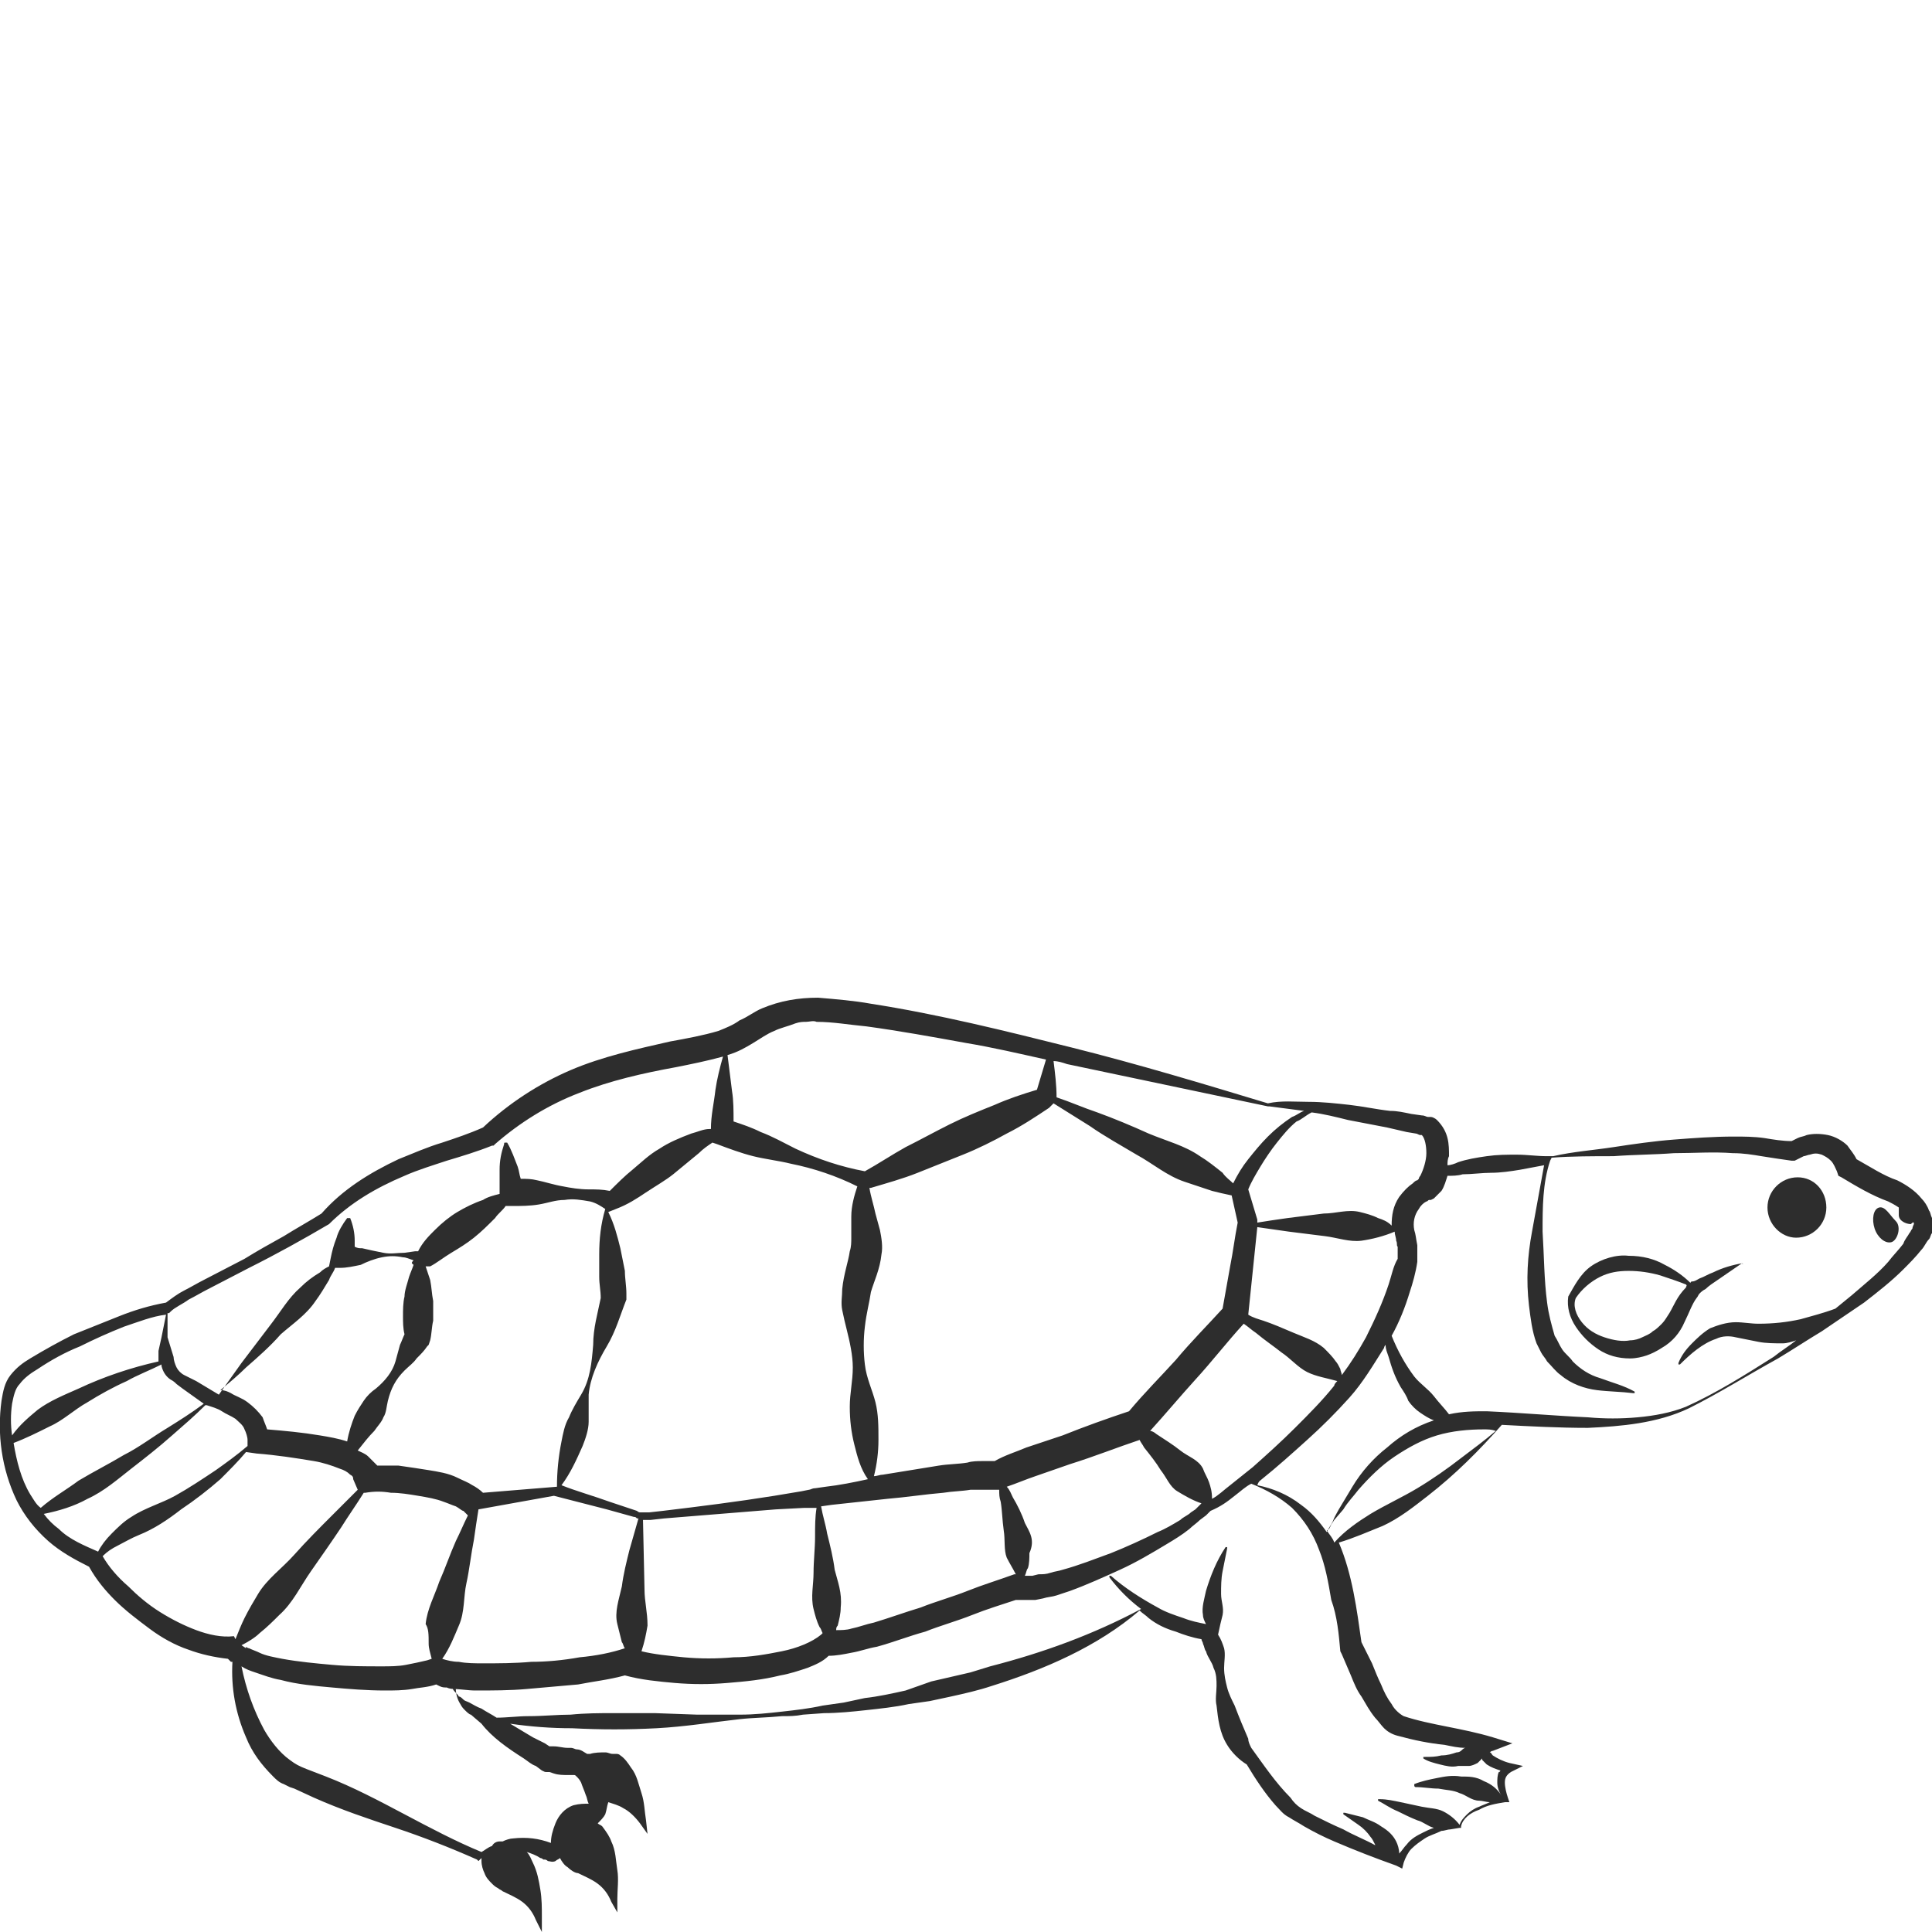 <?xml version="1.0" encoding="utf-8"?>
<!-- Generator: Adobe Illustrator 23.0.0, SVG Export Plug-In . SVG Version: 6.00 Build 0)  -->
<svg version="1.1" id="Layer_1" xmlns="http://www.w3.org/2000/svg" xmlns:xlink="http://www.w3.org/1999/xlink" x="0px" y="0px"
	 viewBox="0 0 128 128" style="enable-background:new 0 0 128 128;" xml:space="preserve">
<style type="text/css">
	.st0{fill:#2D2D2D;}
</style>
<g>
	<path class="st0" d="M124.5,80c-0.4,0.1-0.5,0.8-0.3,1.4s0.7,1,1.1,0.9s0.7-1,0.3-1.4C125.2,80.5,124.9,79.9,124.5,80z"/>
	<path class="st0" d="M128,80.7c-0.1-0.2-0.1-0.4-0.2-0.5c-0.1-0.3-0.3-0.6-0.5-0.8c-0.4-0.5-1-0.9-1.6-1.2
		c-0.9-0.3-1.8-0.9-2.7-1.4c-0.2-0.4-0.4-0.6-0.6-0.9c-0.3-0.3-0.8-0.6-1.3-0.7c-0.5-0.1-1-0.1-1.4,0c-0.2,0.1-0.4,0.1-0.6,0.2
		l-0.4,0.2c-0.6,0-1.2-0.1-1.8-0.2c-0.7-0.1-1.4-0.1-2-0.1c-1.4,0-2.7,0.1-4,0.2c-1.3,0.1-2.7,0.3-4,0.5c-1.3,0.2-2.7,0.3-4,0.6l0,0
		l-0.4,0c-0.7,0-1.3-0.1-2-0.1c-0.7,0-1.3,0-2,0.1c-0.7,0.1-1.3,0.2-1.9,0.4c-0.2,0.1-0.5,0.2-0.7,0.2c0-0.2,0-0.4,0.1-0.6
		c0-0.4,0-0.8-0.1-1.2c-0.1-0.4-0.3-0.8-0.7-1.2c-0.1-0.1-0.3-0.2-0.4-0.2l-0.2,0c-0.1,0-0.2-0.1-0.4-0.1l-0.7-0.1
		c-0.5-0.1-0.9-0.2-1.4-0.2c-0.9-0.1-1.8-0.3-2.7-0.4c-0.9-0.1-1.8-0.2-2.7-0.2c-0.9,0-1.8-0.1-2.7,0.1c-4.3-1.3-8.6-2.6-13-3.7
		c-4.4-1.1-8.8-2.2-13.3-2.9c-1.1-0.2-2.3-0.3-3.5-0.4c-1.3,0-2.5,0.2-3.7,0.7C50,67,49.5,67.4,49,67.6c-0.4,0.3-0.9,0.5-1.4,0.7
		c-1,0.3-2.1,0.5-3.2,0.7c-2.2,0.5-4.5,1-6.6,1.9c-2.1,0.9-4.1,2.2-5.8,3.8c-0.9,0.4-1.8,0.7-2.7,1c-1,0.3-1.9,0.7-2.9,1.1
		c-1.9,0.9-3.7,2-5.1,3.6c-0.8,0.5-1.7,1-2.5,1.5c-0.9,0.5-1.8,1-2.6,1.5l-2.7,1.4c-0.4,0.2-0.9,0.5-1.3,0.7
		c-0.4,0.2-0.8,0.5-1.2,0.8c-1.1,0.2-2.1,0.5-3.1,0.9c-1,0.4-2,0.8-3,1.2c-1,0.5-1.9,1-2.9,1.6c-0.5,0.3-0.9,0.6-1.3,1.1
		c-0.4,0.5-0.5,1.1-0.6,1.7c-0.3,2.2,0,4.5,1,6.6c0.5,1,1.2,1.9,2.1,2.7c0.8,0.7,1.7,1.2,2.7,1.7c0.5,0.9,1.1,1.6,1.7,2.2
		c0.7,0.7,1.5,1.3,2.3,1.9c0.8,0.6,1.7,1.1,2.6,1.4c0.8,0.3,1.7,0.5,2.6,0.6c0.1,0.1,0.1,0.1,0.2,0.2c0,0,0,0,0.1,0
		c-0.1,1.7,0.2,3.4,0.9,5c0.4,1,1,1.8,1.8,2.6c0.2,0.2,0.4,0.4,0.7,0.5l0.2,0.1l0.2,0.1l0.3,0.1l1.3,0.6c1.8,0.8,3.6,1.4,5.4,2
		c1.8,0.6,3.6,1.3,5.4,2.1l0.1,0.1l0.1-0.1c0,0,0.1-0.1,0.1-0.1c0,0.1,0,0.2,0,0.2c0,0.3,0.1,0.6,0.2,0.8c0.1,0.3,0.3,0.5,0.5,0.7
		c0.1,0.1,0.2,0.2,0.4,0.3c0.1,0.1,0.2,0.1,0.3,0.2c0.4,0.2,0.9,0.4,1.3,0.7c0.4,0.3,0.7,0.7,0.9,1.2l0.4,0.8l0-1
		c0-0.6,0-1.2-0.1-1.8c-0.1-0.6-0.2-1.2-0.5-1.8c-0.1-0.2-0.2-0.5-0.4-0.7c0.3,0.1,0.6,0.2,0.9,0.4c0.1,0,0.2,0.1,0.2,0.1l0.1,0
		c0,0,0.1,0,0.2,0.1c0.1,0,0.3,0.1,0.5,0c0.1-0.1,0.2-0.1,0.3-0.2c0.1,0.2,0.3,0.5,0.5,0.6c0.2,0.2,0.5,0.4,0.7,0.4
		c0.4,0.2,0.9,0.4,1.3,0.7c0.4,0.3,0.7,0.7,0.9,1.2l0.4,0.7l0-0.9c0-0.6,0.1-1.3,0-1.9c-0.1-0.6-0.1-1.3-0.4-1.9
		c-0.1-0.3-0.3-0.6-0.6-1c-0.1-0.1-0.2-0.1-0.3-0.2c0.2-0.2,0.4-0.4,0.5-0.6c0.1-0.3,0.1-0.5,0.2-0.8c0.3,0.1,0.7,0.2,1,0.4
		c0.4,0.2,0.8,0.6,1.1,1l0.5,0.7l-0.1-0.9c-0.1-0.6-0.1-1.2-0.3-1.8c-0.2-0.6-0.3-1.2-0.7-1.7c-0.2-0.3-0.4-0.6-0.7-0.8
		c-0.1-0.1-0.2-0.1-0.3-0.1c-0.1,0-0.1,0-0.2,0c-0.2,0-0.3-0.1-0.5-0.1c-0.3,0-0.7,0-1,0.1c0,0,0,0-0.1,0c0,0,0,0-0.1,0
		c-0.2-0.1-0.4-0.3-0.7-0.3c-0.1,0-0.2-0.1-0.4-0.1l-0.2,0c-0.3,0-0.6-0.1-0.9-0.1l-0.2,0l-0.1,0l-0.3-0.2l-0.8-0.4
		c-0.5-0.3-1-0.6-1.5-0.9c1.4,0.2,2.7,0.3,4.1,0.3c1.9,0.1,3.7,0.1,5.6,0c1.9-0.1,3.7-0.4,5.5-0.6c0.9-0.1,1.8-0.1,2.8-0.2
		c0.5,0,0.9,0,1.4-0.1l1.4-0.1c0.9,0,1.9-0.1,2.8-0.2c0.9-0.1,1.9-0.2,2.8-0.4l1.4-0.2c0.5-0.1,0.9-0.2,1.4-0.3
		c0.9-0.2,1.8-0.4,2.7-0.7c3.5-1.1,7-2.6,9.8-5c0.2,0.2,0.4,0.3,0.6,0.5c0.5,0.4,1.1,0.7,1.8,0.9c0.5,0.2,1.1,0.4,1.7,0.5
		c0,0.1,0.1,0.2,0.1,0.3c0.1,0.2,0.1,0.4,0.2,0.5c0.1,0.4,0.4,0.7,0.5,1.1c0.2,0.4,0.2,0.8,0.2,1.2c0,0.4-0.1,0.9,0,1.3
		c0.1,0.9,0.2,1.8,0.7,2.6c0.3,0.5,0.8,1,1.3,1.3c0.6,1,1.2,1.9,1.9,2.7c0.3,0.3,0.5,0.6,0.9,0.8c0.3,0.2,0.7,0.4,1,0.6
		c0.7,0.4,1.3,0.7,2,1c1.4,0.6,2.7,1.1,4.1,1.6l0.4,0.2l0.1-0.4c0.1-0.3,0.3-0.7,0.5-0.9c0.3-0.3,0.6-0.5,0.9-0.7
		c0.3-0.2,0.7-0.3,1.1-0.5c0.2,0,0.4-0.1,0.6-0.1l0.6-0.1l0.1,0l0-0.1c0.1-0.5,0.6-0.9,1.2-1.1c0.5-0.3,1.1-0.4,1.7-0.5l0.3,0
		l-0.1-0.3c-0.1-0.3-0.2-0.7-0.2-1c0-0.3,0.1-0.5,0.4-0.7l0.8-0.4l-0.9-0.2c-0.4-0.1-0.8-0.3-1.1-0.5c-0.1-0.1-0.1-0.2-0.2-0.2
		c0,0,0,0,0,0c0,0,0.1-0.1,0.2-0.1l1.3-0.5l-1.3-0.4c-1-0.3-2-0.5-3-0.7c-1-0.2-2-0.4-2.9-0.7c-0.2-0.1-0.6-0.4-0.8-0.8
		c-0.3-0.4-0.5-0.8-0.7-1.3c-0.2-0.4-0.4-0.9-0.6-1.4l-0.2-0.4l-0.1-0.2l-0.1-0.2c-0.1-0.2-0.2-0.4-0.3-0.6
		c-0.3-2.1-0.6-4.5-1.5-6.6c1-0.3,1.9-0.7,2.9-1.1c1.1-0.5,2.1-1.3,3-2c1.8-1.4,3.4-3,4.9-4.7c1.9,0.1,3.8,0.2,5.7,0.2
		c2.2-0.1,4.6-0.3,6.7-1.3c2-1,3.9-2.2,5.9-3.3c1-0.6,1.9-1.2,2.9-1.8l2.8-1.9c0.9-0.7,1.8-1.4,2.6-2.2c0.4-0.4,0.8-0.8,1.2-1.3
		c0.2-0.2,0.3-0.5,0.5-0.7c0.1-0.1,0.1-0.3,0.2-0.4c0.1-0.1,0.2-0.2,0.2-0.5C128,81.1,128,80.9,128,80.7z M86.9,73.7
		c0.8,0.1,1.6,0.3,2.4,0.5l2.6,0.5l1.3,0.3l0.6,0.1c0.1,0,0.2,0.1,0.3,0.1l0.1,0c0.2,0.2,0.3,0.7,0.3,1.2c0,0.5-0.2,1.1-0.4,1.5
		c-0.1,0.1-0.1,0.2-0.1,0.2c0,0,0,0,0,0l-0.1,0.1c-0.1,0-0.2,0.1-0.3,0.2c-0.3,0.2-0.6,0.5-0.9,0.9c-0.4,0.6-0.5,1.2-0.5,1.9
		c-0.3-0.3-0.6-0.4-0.9-0.5c-0.4-0.2-0.8-0.3-1.2-0.4c-0.8-0.2-1.6,0.1-2.4,0.1c-0.8,0.1-1.6,0.2-2.4,0.3c-0.7,0.1-1.4,0.2-2,0.3
		l0-0.1l0-0.1l-0.6-2c0.2-0.5,0.5-1,0.8-1.5c0.3-0.5,0.7-1.1,1.1-1.6c0.4-0.5,0.8-1,1.3-1.4C86.2,74.2,86.5,73.9,86.9,73.7z
		 M80.1,98.2c-0.1-0.3-0.3-0.6-0.4-0.9c-0.3-0.6-1-0.8-1.5-1.2c-0.5-0.4-1-0.7-1.6-1.1c-0.1-0.1-0.3-0.2-0.4-0.2c1-1.1,2-2.3,3-3.4
		c1.1-1.2,2.1-2.5,3.2-3.7l0,0c0.3,0.2,0.5,0.4,0.8,0.6c0.6,0.5,1.2,0.9,1.7,1.3c0.6,0.4,1.1,1,1.7,1.3c0.6,0.3,1.3,0.4,2,0.6
		c-0.1,0.1-0.2,0.2-0.2,0.3c-0.8,1-1.7,1.9-2.6,2.8c-0.9,0.9-1.9,1.8-2.8,2.6c-0.5,0.4-1,0.8-1.5,1.2c-0.4,0.3-0.8,0.7-1.2,0.9
		C80.3,98.8,80.2,98.5,80.1,98.2z M67.9,100.9c-0.2-0.6-0.5-1.2-0.8-1.7c-0.1-0.2-0.2-0.5-0.4-0.7c0.6-0.2,1.3-0.5,1.9-0.7l2.3-0.8
		c1.6-0.5,3.1-1.1,4.6-1.6l0,0c0.1,0.2,0.2,0.3,0.3,0.5c0.4,0.5,0.8,1,1.1,1.5c0.4,0.5,0.6,1.1,1.1,1.4c0.5,0.3,1,0.6,1.6,0.8
		l-0.2,0.2l0,0c-0.1,0.1-0.1,0.1-0.2,0.2l-0.3,0.2c-0.2,0.2-0.5,0.3-0.7,0.5c-0.5,0.3-1,0.6-1.5,0.8c-1,0.5-2.1,1-3.1,1.4
		c-1.1,0.4-2.1,0.8-3.2,1.1c-0.3,0.1-0.5,0.1-0.8,0.2c-0.3,0.1-0.5,0.1-0.8,0.1l-0.4,0.1l-0.4,0c0,0-0.1,0-0.1,0
		c0.1-0.2,0.1-0.4,0.2-0.5c0.1-0.3,0.1-0.7,0.1-1C68.6,102,68.2,101.5,67.9,100.9z M55.3,104c-0.1-0.8-0.3-1.6-0.5-2.4
		c-0.1-0.6-0.3-1.2-0.4-1.8l0.7-0.1l3.7-0.4c1.2-0.1,2.5-0.3,3.7-0.4c0.6-0.1,1.2-0.1,1.8-0.2c0.3,0,0.6,0,0.9,0l0.4,0
		c0.1,0,0.2,0,0.3,0l0.3,0c0,0.3,0,0.5,0.1,0.8c0.1,0.6,0.1,1.2,0.2,1.9c0.1,0.6,0,1.3,0.2,1.8c0.2,0.4,0.4,0.7,0.6,1.1l-0.1,0l0,0
		c-1.1,0.4-2.1,0.7-3.1,1.1c-1,0.4-2.1,0.7-3.1,1.1c-1,0.3-2.1,0.7-3.1,1c-0.5,0.1-1,0.3-1.5,0.4c-0.3,0.1-0.7,0.1-1,0.1
		c0-0.1,0-0.2,0.1-0.3c0.1-0.4,0.2-0.8,0.2-1.2C55.8,105.5,55.5,104.8,55.3,104z M42.7,105.3l-0.1-4.6l0,0l0.5,0l0.9-0.1
		c2.5-0.2,4.9-0.4,7.4-0.6l1.9-0.1l0.5,0c0.1,0,0.2,0,0.3,0c-0.1,0.6-0.1,1.2-0.1,1.9c0,0.8-0.1,1.6-0.1,2.4c0,0.8-0.2,1.6,0,2.4
		c0.1,0.4,0.2,0.8,0.4,1.2c0.1,0.1,0.1,0.2,0.2,0.4l-0.1,0.1c-0.6,0.5-1.6,0.9-2.6,1.1c-1,0.2-2.1,0.4-3.2,0.4
		c-1.1,0.1-2.2,0.1-3.3,0c-1-0.1-2-0.2-2.8-0.4c0.2-0.6,0.3-1.1,0.4-1.7C42.9,106.8,42.7,106.1,42.7,105.3z M54,98.6
		c-0.2,0-0.3,0.1-0.4,0.1l-0.5,0.1l-1.8,0.3c-2.5,0.4-4.9,0.7-7.4,1l-0.9,0.1l-0.5,0l-0.1,0c0,0,0,0,0,0c0,0-0.1,0-0.2-0.1l-1.8-0.6
		c-1.1-0.4-2.2-0.7-3.2-1.1c0.6-0.8,1-1.7,1.4-2.6c0.2-0.5,0.4-1.1,0.4-1.6C39,93.6,39,93,39,92.4c0.1-1.1,0.6-2.2,1.2-3.2
		c0.6-1,0.9-2.1,1.3-3.1l0-0.1l0-0.3c0-0.5-0.1-1-0.1-1.5c-0.1-0.5-0.2-1-0.3-1.5c-0.2-0.8-0.4-1.6-0.8-2.4l0,0l0.5-0.2
		c0.8-0.3,1.4-0.7,2-1.1c0.6-0.4,1.3-0.8,1.8-1.2c0.6-0.5,1.1-0.9,1.7-1.4c0.3-0.3,0.6-0.5,0.9-0.7l0.3,0.1c0.8,0.3,1.6,0.6,2.4,0.8
		c0.8,0.2,1.7,0.3,2.5,0.5c1.5,0.3,3,0.8,4.4,1.5c-0.2,0.6-0.4,1.3-0.4,2c0,0.5,0,1,0,1.4c0,0.3,0,0.6-0.1,0.9
		c-0.1,0.7-0.4,1.5-0.5,2.5c0,0.5-0.1,0.9,0,1.4c0.1,0.5,0.2,0.9,0.3,1.3c0.2,0.8,0.4,1.7,0.4,2.5c0,0.9-0.2,1.7-0.2,2.6
		c0,0.9,0.1,1.7,0.3,2.5c0.2,0.8,0.4,1.6,0.9,2.3c-0.9,0.2-1.9,0.4-2.8,0.5L54,98.6z M40.9,107.6c0.1,0.4,0.2,0.8,0.3,1.2
		c0.1,0.1,0.1,0.3,0.2,0.4c-0.9,0.3-1.9,0.5-3,0.6c-1.1,0.2-2.2,0.3-3.2,0.3c-1.1,0.1-2.2,0.1-3.2,0.1c-0.5,0-1.1,0-1.6-0.1
		c-0.4,0-0.8-0.1-1.1-0.2c0.5-0.7,0.8-1.5,1.1-2.2c0.4-0.9,0.3-1.9,0.5-2.8c0.2-0.9,0.3-1.9,0.5-2.9c0.1-0.7,0.2-1.4,0.3-2l5-0.9
		c1.2,0.3,2.3,0.6,3.5,0.9l1.8,0.5c0.1,0,0.1,0,0.2,0.1c0,0,0,0,0.1,0c-0.2,0.7-0.4,1.4-0.6,2.1c-0.2,0.8-0.4,1.6-0.5,2.4
		C41,106,40.7,106.8,40.9,107.6z M28.4,108.9c0,0.3,0.1,0.6,0.2,1l-0.3,0.1c-0.4,0.1-0.9,0.2-1.4,0.3c-0.5,0.1-1.1,0.1-1.6,0.1
		c-1.1,0-2.2,0-3.3-0.1c-1.1-0.1-2.2-0.2-3.3-0.4c-0.5-0.1-1.1-0.2-1.5-0.4c-0.2-0.1-0.5-0.2-0.7-0.3c-0.1,0-0.2-0.1-0.2-0.1
		c0,0,0,0,0,0c0,0,0,0,0,0.1l-0.3-0.2c0.4-0.2,0.9-0.5,1.2-0.8c0.5-0.4,0.9-0.8,1.3-1.2c0.9-0.8,1.4-1.9,2.1-2.9c0.7-1,1.4-2,2-2.9
		c0.5-0.8,1-1.5,1.5-2.3l0.1,0c0.6-0.1,1.1-0.1,1.7,0c0.6,0,1.2,0.1,1.8,0.2c0.6,0.1,1.2,0.2,1.7,0.4c0.3,0.1,0.5,0.2,0.8,0.3
		c0.2,0.1,0.4,0.3,0.5,0.3l0.3,0.3c-0.3,0.6-0.5,1.1-0.8,1.7c-0.4,0.9-0.7,1.8-1.1,2.7c-0.3,0.9-0.8,1.8-0.9,2.8
		C28.4,107.9,28.4,108.3,28.4,108.9z M27.4,83.8c-0.1,0.3-0.2,0.5-0.3,0.8c-0.1,0.4-0.3,0.9-0.3,1.3c-0.1,0.4-0.1,0.9-0.1,1.3
		c0,0.4,0,0.8,0.1,1.2c-0.1,0.2-0.2,0.5-0.3,0.7c-0.1,0.4-0.2,0.7-0.3,1.1c-0.2,0.7-0.7,1.3-1.3,1.8c-0.3,0.2-0.6,0.5-0.8,0.8
		c-0.2,0.3-0.4,0.6-0.6,1c-0.2,0.5-0.4,1.1-0.5,1.7c-0.6-0.2-1.2-0.3-1.8-0.4c-1.2-0.2-2.3-0.3-3.5-0.4c-0.1-0.3-0.2-0.5-0.3-0.8
		c-0.3-0.4-0.6-0.7-1-1c-0.4-0.3-0.8-0.4-1.1-0.6c-0.2-0.1-0.4-0.2-0.7-0.2c0.6-0.5,1.2-1,1.7-1.5c0.8-0.7,1.6-1.4,2.3-2.2
		c0.8-0.7,1.7-1.3,2.3-2.2c0.3-0.4,0.6-0.9,0.9-1.4c0.1-0.3,0.3-0.5,0.4-0.8l0.3,0c0.5,0,0.9-0.1,1.4-0.2c0.4-0.2,0.9-0.4,1.4-0.5
		c0.5-0.1,0.9-0.1,1.4,0c0.2,0,0.4,0.1,0.7,0.2C27.2,83.7,27.3,83.7,27.4,83.8C27.4,83.8,27.4,83.8,27.4,83.8
		C27.4,83.8,27.4,83.8,27.4,83.8L27.4,83.8z M24.8,94.8c0.2-0.3,0.5-0.6,0.6-0.9c0.2-0.3,0.2-0.7,0.3-1.1c0.2-0.8,0.5-1.4,1.1-2
		c0.3-0.3,0.6-0.5,0.8-0.8c0.3-0.3,0.5-0.5,0.7-0.8l0.1-0.1l0.1-0.3c0.1-0.4,0.1-0.9,0.2-1.3c0-0.4,0-0.9,0-1.3
		c-0.1-0.5-0.1-0.9-0.2-1.4c-0.1-0.3-0.2-0.6-0.3-0.9l0.3,0c0.4-0.2,0.9-0.6,1.4-0.9c0.5-0.3,1-0.6,1.5-1c0.5-0.4,0.9-0.8,1.4-1.3
		c0.2-0.3,0.5-0.5,0.7-0.8l0.5,0c0.5,0,1.1,0,1.7-0.1c0.6-0.1,1.1-0.3,1.7-0.3c0.6-0.1,1.1,0,1.7,0.1c0.4,0.1,0.7,0.3,1,0.5
		c-0.3,1-0.4,2-0.4,3c0,0.5,0,1,0,1.5c0,0.5,0.1,0.9,0.1,1.4c-0.2,1-0.5,2-0.5,3.1c-0.1,1.2-0.2,2.3-0.8,3.3c-0.3,0.5-0.6,1-0.8,1.5
		c-0.3,0.5-0.4,1.1-0.5,1.6c-0.2,1-0.3,2-0.3,3l-4.9,0.4c-0.2-0.2-0.5-0.4-0.7-0.5c-0.3-0.2-0.6-0.3-1-0.5c-0.6-0.3-1.3-0.4-1.9-0.5
		c-0.6-0.1-1.3-0.2-2-0.3c-0.5,0-0.9,0-1.4,0c-0.2-0.2-0.4-0.4-0.6-0.6c-0.2-0.2-0.5-0.3-0.7-0.4C24.1,95.6,24.4,95.2,24.8,94.8z
		 M83.6,98c1-0.8,2-1.7,3-2.6c1-0.9,1.9-1.8,2.8-2.8c0.9-1,1.6-2.2,2.3-3.3c0-0.1,0.1-0.2,0.1-0.2c0,0.3,0.1,0.5,0.2,0.8
		c0.2,0.7,0.4,1.3,0.8,2c0.2,0.3,0.4,0.6,0.5,0.9c0.2,0.3,0.5,0.6,0.8,0.8c0.3,0.2,0.6,0.4,0.9,0.5c-1.2,0.4-2.2,1-3.1,1.8
		c-0.9,0.7-1.7,1.6-2.3,2.6c-0.3,0.5-0.6,1-0.9,1.5c-0.1,0.2-0.3,0.5-0.4,0.8c-0.1,0.2-0.3,0.5-0.4,0.7l0,0c-0.5-0.7-1-1.3-1.7-1.8
		c-0.9-0.7-1.9-1.1-2.9-1.3C83.4,98.1,83.5,98.1,83.6,98z M92,85.1c-0.4,1.2-0.9,2.3-1.5,3.5c-0.5,0.9-1,1.7-1.6,2.5
		c0-0.1-0.1-0.3-0.1-0.4c-0.1-0.2-0.2-0.4-0.3-0.5c-0.2-0.3-0.5-0.6-0.8-0.9c-0.6-0.5-1.3-0.7-2-1c-0.7-0.3-1.4-0.6-2-0.8
		c-0.3-0.1-0.7-0.2-1-0.4l0.3-2.9c0.1-1,0.2-1.9,0.3-2.9c0.7,0.1,1.4,0.2,2.1,0.3c0.8,0.1,1.6,0.2,2.4,0.3c0.8,0.1,1.6,0.4,2.4,0.3
		c0.7-0.1,1.5-0.3,2.2-0.6c0,0,0,0,0,0c0,0.2,0.1,0.4,0.1,0.6c0.1,0.2,0,0.3,0.1,0.4c0,0.1,0,0.3,0,0.4l0,0.4
		C92.3,83.9,92.2,84.5,92,85.1z M70.7,70.5L84,73.3l0,0l0,0l0.1,0c0.8,0.1,1.5,0.2,2.3,0.3c-0.3,0.1-0.5,0.3-0.8,0.4
		c-0.6,0.4-1.1,0.8-1.6,1.3c-0.5,0.5-0.9,1-1.3,1.5c-0.4,0.5-0.7,1-1,1.6c-0.2-0.2-0.5-0.4-0.7-0.7c-0.5-0.4-1-0.8-1.5-1.1
		c-1-0.7-2.2-1-3.4-1.5c-1.1-0.5-2.3-1-3.4-1.4c-0.9-0.3-1.8-0.7-2.7-1c0-0.8-0.1-1.6-0.2-2.4C70.1,70.3,70.4,70.4,70.7,70.5z
		 M69.8,73.1l2.4,1.5c1,0.7,2.1,1.3,3.1,1.9c1.1,0.6,2,1.4,3.2,1.8c0.6,0.2,1.2,0.4,1.8,0.6c0.4,0.1,0.8,0.2,1.3,0.3l0.4,1.8
		c-0.2,1-0.3,1.9-0.5,2.9L81,86.7c-1,1.1-2.1,2.2-3.1,3.4c-1,1.1-2.1,2.2-3.1,3.4c-1.5,0.5-2.9,1-4.4,1.6L68,95.9
		c-0.7,0.3-1.4,0.5-2.1,0.9c-0.1,0-0.2,0-0.3,0l-0.5,0c-0.3,0-0.7,0-1,0.1c-0.6,0.1-1.3,0.1-1.9,0.2c-1.2,0.2-2.5,0.4-3.7,0.6
		c-0.2,0-0.4,0.1-0.6,0.1c0.2-0.8,0.3-1.6,0.3-2.4c0-0.9,0-1.7-0.2-2.5c-0.2-0.8-0.6-1.6-0.7-2.5c-0.1-0.8-0.1-1.7,0-2.5
		c0.1-0.9,0.3-1.6,0.4-2.3c0.2-0.7,0.6-1.5,0.7-2.5c0.1-0.5,0-1.1-0.1-1.6c-0.1-0.4-0.2-0.7-0.3-1.1c-0.1-0.5-0.3-1.1-0.4-1.7l0.1,0
		c1-0.3,2.1-0.6,3.1-1c1-0.4,2-0.8,3-1.2c1-0.4,2-0.9,2.9-1.4c1-0.5,1.9-1.1,2.8-1.7L69.8,73.1z M49.9,69.1c0.5-0.3,0.9-0.6,1.4-0.8
		c0.4-0.2,0.9-0.3,1.4-0.5c0.3-0.1,0.5-0.1,0.7-0.1c0.2,0,0.5-0.1,0.7,0c1.1,0,2.2,0.2,3.3,0.3c2.2,0.3,4.4,0.7,6.6,1.1
		c1.8,0.3,3.5,0.7,5.3,1.1c-0.2,0.7-0.4,1.3-0.6,2c-1,0.3-1.9,0.6-2.8,1c-1,0.4-2,0.8-3,1.3c-1,0.5-1.9,1-2.9,1.5
		c-0.9,0.5-1.8,1.1-2.7,1.6c-1.6-0.3-3.1-0.8-4.6-1.5c-0.8-0.4-1.5-0.8-2.3-1.1c-0.6-0.3-1.2-0.5-1.8-0.7c0-0.7,0-1.4-0.1-2
		c-0.1-0.8-0.2-1.6-0.3-2.4C48.9,69.7,49.4,69.4,49.9,69.1z M11.1,88.6c0-0.5,0-1.1,0-1.6l0.1,0l0.1-0.1c0.3-0.3,0.8-0.5,1.2-0.8
		c0.4-0.2,0.9-0.5,1.3-0.7l2.7-1.4c1.8-0.9,3.6-1.9,5.3-2.9l0,0l0,0c1.4-1.4,3.1-2.4,5-3.2c0.9-0.4,1.9-0.7,2.8-1c1-0.3,2-0.6,3-1
		l0.1,0l0.1-0.1c1.6-1.4,3.5-2.6,5.6-3.4c2-0.8,4.2-1.3,6.4-1.7c1-0.2,2-0.4,3.1-0.7c-0.2,0.7-0.4,1.5-0.5,2.2
		c-0.1,0.9-0.3,1.7-0.3,2.6c0,0-0.1,0-0.1,0c-0.4,0-0.8,0.2-1.2,0.3c-0.8,0.3-1.5,0.6-2.1,1c-0.7,0.4-1.2,0.9-1.8,1.4
		c-0.5,0.4-1,0.9-1.5,1.4c-0.5-0.1-0.9-0.1-1.4-0.1c-0.6,0-1.2-0.1-1.7-0.2c-0.6-0.1-1.2-0.3-1.7-0.4c-0.4-0.1-0.7-0.1-1.1-0.1
		c-0.1-0.3-0.1-0.5-0.2-0.8c-0.2-0.5-0.4-1.1-0.7-1.6c0,0,0,0-0.1,0c-0.1,0-0.1,0-0.1,0.1c-0.2,0.6-0.3,1.1-0.3,1.7
		c0,0.5,0,1.1,0,1.6c-0.4,0.1-0.8,0.2-1.1,0.4c-0.6,0.2-1.2,0.5-1.7,0.8c-0.5,0.3-1,0.7-1.5,1.2c-0.4,0.4-0.8,0.8-1.1,1.4
		c-0.1,0-0.2,0-0.2,0l-0.7,0.1c-0.5,0-0.9,0.1-1.4,0c-0.5-0.1-1-0.2-1.4-0.3c-0.2,0-0.3,0-0.5-0.1c0-0.1,0-0.3,0-0.4
		c0-0.5-0.1-1-0.3-1.5c0,0,0,0,0,0c0,0-0.1,0-0.2,0c-0.3,0.4-0.6,0.9-0.7,1.3c-0.2,0.5-0.3,0.9-0.4,1.4l-0.1,0.5
		c-0.2,0.1-0.4,0.2-0.6,0.4c-0.5,0.3-0.9,0.6-1.3,1c-0.8,0.7-1.3,1.6-2,2.5c-0.6,0.8-1.3,1.7-1.9,2.5c-0.5,0.7-1,1.4-1.5,2.1
		c0,0,0,0,0,0l-1.5-0.9l-0.8-0.4c-0.2-0.1-0.4-0.3-0.5-0.5c-0.1-0.2-0.2-0.5-0.2-0.7L11.1,88.6z M0.8,93c0.1-0.5,0.2-1,0.5-1.3
		c0.3-0.4,0.7-0.7,1.2-1c0.9-0.6,1.8-1.1,2.8-1.5c1-0.5,1.9-0.9,2.9-1.3c0.9-0.3,1.9-0.7,2.8-0.8c-0.1,0.5-0.2,1-0.3,1.5l-0.2,0.9
		c0,0.2,0,0.5,0,0.7c-1.8,0.4-3.6,1-5.3,1.8c-0.9,0.4-1.9,0.8-2.7,1.4c-0.6,0.5-1.2,1-1.7,1.7C0.7,94.4,0.7,93.7,0.8,93z M2,99
		c-0.6-1-0.9-2.2-1.1-3.4c0.8-0.3,1.6-0.7,2.4-1.1c0.9-0.4,1.6-1.1,2.5-1.6c0.8-0.5,1.7-1,2.6-1.4c0.7-0.4,1.5-0.7,2.3-1.1
		c0,0,0,0.1,0,0.1c0.1,0.4,0.3,0.7,0.6,0.9c0.2,0.1,0.3,0.2,0.4,0.3l0.4,0.3l1.4,1c-0.8,0.6-1.6,1.1-2.4,1.6c-1,0.6-1.9,1.3-2.9,1.8
		c-1,0.6-2,1.1-3,1.7c-0.8,0.6-1.7,1.1-2.5,1.8C2.4,99.7,2.2,99.3,2,99z M6.5,102.8c-0.9-0.4-1.9-0.8-2.6-1.5c-0.4-0.3-0.7-0.6-1-1
		c1-0.2,2-0.5,2.9-1c1.1-0.5,2-1.3,2.9-2c0.9-0.7,1.8-1.4,2.7-2.2c0.8-0.7,1.5-1.3,2.2-2l0.1,0c0.3,0.1,0.7,0.2,1,0.4
		c0.3,0.2,0.6,0.3,0.9,0.5c0.2,0.2,0.5,0.4,0.6,0.7c0.1,0.2,0.2,0.5,0.2,0.7l0,0.4c-0.7,0.6-1.4,1.1-2.1,1.6
		c-0.9,0.6-1.8,1.2-2.7,1.7c-0.9,0.5-2,0.8-2.9,1.4c-0.5,0.3-0.9,0.7-1.3,1.1C7,102,6.7,102.4,6.5,102.8L6.5,102.8z M15.5,108.4
		c-0.8,0.1-1.7-0.1-2.5-0.4c-0.8-0.3-1.6-0.7-2.4-1.2c-0.8-0.5-1.5-1.1-2.1-1.7c-0.7-0.6-1.3-1.3-1.7-2c0.3-0.3,0.6-0.5,1-0.7
		c0.4-0.2,0.9-0.5,1.4-0.7c1-0.4,1.9-1,2.8-1.7c0.9-0.6,1.8-1.3,2.6-2c0.6-0.6,1.2-1.2,1.7-1.8l0.7,0.1c1.3,0.1,2.6,0.3,3.8,0.5
		c0.6,0.1,1.2,0.3,1.7,0.5c0.3,0.1,0.5,0.2,0.7,0.4c0.2,0.1,0.2,0.2,0.2,0.3l0.3,0.7c-0.6,0.6-1.1,1.1-1.7,1.7
		c-0.8,0.8-1.7,1.7-2.5,2.6c-0.8,0.9-1.8,1.6-2.4,2.6c-0.3,0.5-0.6,1-0.9,1.6c-0.2,0.4-0.4,0.9-0.6,1.4L15.5,108.4z M34.7,116.5
		c0.3,0.2,0.5,0.4,0.8,0.5l0.4,0.3c0.2,0.1,0.2,0.1,0.3,0.1l0.2,0l0.3,0.1c0.3,0.1,0.6,0.1,1,0.1l0.2,0c0,0,0.1,0,0.1,0
		c0.1,0,0.1,0,0.2,0.1c0.1,0.1,0.2,0.2,0.3,0.4c0.1,0.3,0.2,0.5,0.3,0.8c0.1,0.2,0.1,0.4,0.2,0.6c-0.3,0-0.6,0-1,0.1
		c-0.6,0.2-1,0.7-1.2,1.2c-0.2,0.5-0.3,0.9-0.3,1.3c-0.8-0.3-1.6-0.4-2.5-0.3c-0.2,0-0.5,0.1-0.7,0.2c-0.1,0-0.1,0-0.2,0
		c-0.2,0-0.4,0.1-0.5,0.3c-0.3,0.1-0.5,0.3-0.7,0.4c-1.7-0.7-3.4-1.6-5.1-2.5c-1.7-0.9-3.4-1.8-5.2-2.5l-1.3-0.5
		c-0.5-0.2-0.7-0.3-1.1-0.6c-0.7-0.5-1.3-1.3-1.7-2c-0.7-1.3-1.2-2.7-1.5-4.2c0,0,0,0,0,0c0.3,0.2,0.6,0.3,0.9,0.4
		c0.6,0.2,1.1,0.4,1.7,0.5c1.1,0.3,2.3,0.4,3.4,0.5c1.1,0.1,2.3,0.2,3.5,0.2c0.6,0,1.2,0,1.8-0.1c0.5-0.1,1-0.1,1.6-0.3l0.2,0.1
		c0.2,0.1,0.3,0.1,0.5,0.1c0.2,0.1,0.4,0.1,0.6,0.1c0,0.3,0.1,0.7,0.3,1c0.1,0.2,0.2,0.3,0.3,0.4c0.1,0.1,0.3,0.3,0.4,0.3l0.7,0.6
		C32.6,115.1,33.6,115.8,34.7,116.5z M88.8,109.4L88.8,109.4l0.1,0.2l0.6,1.4c0.2,0.5,0.4,1,0.7,1.4c0.3,0.5,0.5,0.9,0.9,1.4
		c0.2,0.2,0.4,0.5,0.6,0.7c0.2,0.2,0.5,0.4,0.9,0.5c1.1,0.3,2.1,0.5,3.1,0.6c0.5,0.1,0.9,0.2,1.4,0.2c-0.1,0-0.2,0.1-0.2,0.1
		c-0.1,0.1-0.2,0.2-0.4,0.2c-0.3,0.1-0.6,0.2-1,0.2c-0.4,0.1-0.7,0.1-1.1,0.1c0,0,0,0-0.1,0c0,0,0,0.1,0,0.1
		c0.3,0.2,0.7,0.3,1.1,0.4c0.4,0.1,0.8,0.2,1.2,0.1c0.2,0,0.4,0,0.7,0c0.2,0,0.4-0.1,0.6-0.2c0.1-0.1,0.2-0.2,0.3-0.3c0,0,0,0,0,0.1
		c0.1,0.1,0.2,0.2,0.3,0.3c0.3,0.2,0.6,0.3,0.9,0.4c0,0,0,0.1-0.1,0.1c-0.1,0.2-0.1,0.5-0.1,0.7c0,0.3,0.1,0.6,0.3,0.9c0,0,0,0,0,0
		c-0.3-0.5-0.7-0.8-1.2-1c-0.5-0.3-1-0.3-1.5-0.3c-0.6-0.1-1.1,0-1.6,0.1c-0.5,0.1-1,0.2-1.5,0.4c0,0,0,0,0,0.1c0,0,0,0.1,0.1,0.1
		c0.5,0,1,0.1,1.5,0.1c0.5,0.1,1,0.1,1.4,0.3c0.4,0.1,0.8,0.5,1.3,0.5c0.2,0,0.5,0.1,0.7,0.1c-0.2,0.1-0.5,0.2-0.7,0.3
		c-0.3,0.1-0.6,0.3-0.8,0.5c-0.2,0.2-0.4,0.4-0.5,0.7c-0.3-0.4-0.7-0.7-1.1-0.9c-0.4-0.2-0.9-0.2-1.4-0.3c-0.5-0.1-0.9-0.2-1.4-0.3
		c-0.5-0.1-0.9-0.2-1.4-0.2c0,0-0.1,0-0.1,0c0,0,0,0.1,0,0.1c0.4,0.2,0.8,0.5,1.3,0.7c0.4,0.2,0.8,0.4,1.3,0.6
		c0.4,0.1,0.7,0.4,1.1,0.5c-0.3,0.1-0.5,0.2-0.7,0.3c-0.4,0.2-0.8,0.4-1.1,0.8c-0.2,0.2-0.3,0.4-0.5,0.6c0-0.3-0.1-0.6-0.2-0.8
		c-0.2-0.4-0.5-0.7-1-1c-0.4-0.3-0.8-0.4-1.2-0.6c-0.4-0.1-0.8-0.2-1.2-0.3c0,0,0,0-0.1,0c0,0,0,0.1,0,0.1c0.3,0.2,0.7,0.5,1,0.7
		c0.3,0.2,0.6,0.5,0.8,0.8c0.1,0.1,0.2,0.3,0.3,0.5c0,0,0,0.1,0.1,0.1c-0.7-0.4-1.5-0.7-2.2-1.1c-0.7-0.3-1.3-0.6-1.9-0.9
		c-0.3-0.2-0.6-0.3-0.9-0.5c-0.3-0.2-0.5-0.4-0.7-0.7c-1-1-1.8-2.2-2.6-3.3c-0.1-0.2-0.2-0.4-0.2-0.6c-0.3-0.7-0.6-1.4-0.9-2.2
		c-0.2-0.4-0.4-0.8-0.5-1.2c-0.1-0.4-0.2-0.8-0.2-1.3c0-0.4,0.1-0.9,0-1.3c-0.1-0.3-0.2-0.6-0.4-0.9c0.1-0.5,0.2-0.9,0.3-1.3
		c0.1-0.5-0.1-0.9-0.1-1.4c0-0.5,0-1,0.1-1.5c0.1-0.5,0.2-1,0.3-1.5c0,0,0-0.1,0-0.1c0,0-0.1,0-0.1,0c-0.6,0.9-1,1.9-1.3,2.9
		c-0.1,0.5-0.3,1.1-0.2,1.6c0,0.2,0.1,0.4,0.2,0.6c-0.5-0.1-1-0.2-1.5-0.4c-0.6-0.2-1.2-0.4-1.7-0.7c-1.1-0.6-2.2-1.3-3.1-2.1l0,0
		c0,0-0.1,0-0.1,0c0,0,0,0.1,0,0.1c0.6,0.8,1.3,1.5,2.1,2.1c-3.2,1.7-6.5,2.9-10,3.8l-1.3,0.4c-0.4,0.1-0.9,0.2-1.3,0.3
		c-0.4,0.1-0.9,0.2-1.3,0.3L60,112c-0.9,0.2-1.8,0.4-2.7,0.5l-1.4,0.3l-1.4,0.2c-0.9,0.2-1.8,0.3-2.7,0.4c-0.9,0.1-1.8,0.2-2.8,0.2
		c-0.9,0-1.8,0-2.8,0l-2.8-0.1c-0.9,0-1.8,0-2.8,0c-0.9,0-1.8,0-2.8,0.1c-0.9,0-1.8,0.1-2.8,0.1c-0.7,0-1.4,0.1-2.1,0.1
		c-0.3-0.2-0.7-0.4-1-0.6c-0.3-0.1-0.6-0.3-0.8-0.4c-0.2-0.1-0.3-0.1-0.4-0.2c-0.1-0.1-0.2-0.2-0.3-0.2c-0.1-0.2-0.3-0.3-0.4-0.5
		c0.5,0,1,0.1,1.5,0.1c1.1,0,2.3,0,3.4-0.1c1.1-0.1,2.3-0.2,3.4-0.3c1-0.2,2-0.3,3.1-0.6c1.1,0.3,2.2,0.4,3.3,0.5
		c1.2,0.1,2.3,0.1,3.5,0c1.2-0.1,2.3-0.2,3.5-0.5c0.6-0.1,1.2-0.3,1.8-0.5c0.5-0.2,1-0.4,1.4-0.8c0.5,0,1-0.1,1.5-0.2
		c0.6-0.1,1.1-0.3,1.7-0.4c1.1-0.3,2.1-0.7,3.2-1c1-0.4,2.1-0.7,3.1-1.1c1-0.4,2-0.7,2.9-1c0.3,0,0.6,0,0.8,0l0.5,0l0.5-0.1
		c0.3-0.1,0.6-0.1,0.9-0.2c0.3-0.1,0.6-0.2,0.9-0.3c1.1-0.4,2.2-0.9,3.3-1.4c1.1-0.5,2.1-1.1,3.1-1.7c0.5-0.3,1-0.6,1.5-1
		c0.2-0.2,0.5-0.4,0.7-0.6l0.4-0.3c0.1-0.1,0.2-0.2,0.3-0.3c0.7-0.3,1.1-0.6,1.6-1c0.4-0.3,0.7-0.6,1.1-0.8c1,0.4,1.9,0.9,2.7,1.6
		c0.8,0.8,1.4,1.7,1.8,2.8c0.4,1,0.6,2.1,0.8,3.3C88.6,107.1,88.7,108.3,88.8,109.4z M96.8,96.6c-0.9,0.7-1.9,1.4-2.9,2
		c-1,0.6-2.1,1.1-3.1,1.7c-0.8,0.5-1.7,1.1-2.4,1.9c-0.1-0.3-0.3-0.5-0.5-0.8c0.2-0.1,0.2-0.2,0.3-0.4l0.2-0.3L89,100
		c0.3-0.5,0.7-0.9,1-1.3c0.7-0.8,1.5-1.6,2.4-2.2c0.9-0.6,1.8-1.1,2.8-1.4c1-0.3,2.1-0.4,3.1-0.4c0.3,0,0.5,0,0.8,0.1
		C98.4,95.4,97.6,96,96.8,96.6z M126.8,81.1c0,0-0.1,0.2-0.1,0.3c-0.1,0.1-0.1,0.2-0.2,0.3c-0.1,0.2-0.3,0.4-0.4,0.7
		c-0.3,0.4-0.7,0.8-1,1.2c-0.7,0.8-1.6,1.5-2.4,2.2l-1.1,0.9c-0.8,0.3-1.6,0.5-2.3,0.7c-0.9,0.2-1.8,0.3-2.8,0.3
		c-0.5,0-1-0.1-1.5-0.1c-0.6,0-1.2,0.2-1.7,0.4c-0.5,0.3-0.9,0.7-1.2,1c-0.4,0.4-0.7,0.8-0.9,1.3c0,0,0,0.1,0,0.1c0,0,0.1,0,0.1,0
		c0.7-0.7,1.5-1.4,2.4-1.7c0.4-0.2,0.9-0.2,1.3-0.1c0.5,0.1,1,0.2,1.5,0.3c0.5,0.1,1.1,0.1,1.6,0.1c0.3,0,0.6-0.1,0.9-0.2
		c-0.5,0.4-1,0.7-1.5,1.1c-1.9,1.2-3.8,2.4-5.8,3.3c-1,0.4-2.1,0.6-3.2,0.7c-1.1,0.1-2.2,0.1-3.3,0c-2.2-0.1-4.4-0.3-6.7-0.4
		c-0.8,0-1.6,0-2.5,0.2c-0.3-0.4-0.7-0.8-1-1.2c-0.4-0.5-0.9-0.8-1.3-1.3c-0.6-0.8-1.1-1.7-1.5-2.7c0.5-0.9,0.9-1.9,1.2-2.9
		c0.2-0.6,0.4-1.3,0.5-2l0-0.5c0-0.2,0-0.4,0-0.6c-0.1-0.5-0.1-0.7-0.2-1c-0.1-0.5,0-1,0.3-1.4c0.1-0.2,0.3-0.4,0.5-0.5
		c0.1,0,0.1-0.1,0.2-0.1l0.1,0l0.2-0.1c0.2-0.2,0.4-0.4,0.5-0.5c0.2-0.3,0.3-0.7,0.4-1c0.3,0,0.7,0,1-0.1c0.6,0,1.3-0.1,1.9-0.1
		c0.6,0,1.3-0.1,1.9-0.2c0.5-0.1,1.1-0.2,1.6-0.3l-0.8,4.4c-0.3,1.6-0.4,3.2-0.2,4.9c0.1,0.8,0.2,1.7,0.5,2.5
		c0.1,0.2,0.2,0.4,0.3,0.6c0.1,0.2,0.3,0.4,0.4,0.6c0.3,0.3,0.6,0.7,0.9,0.9c0.7,0.6,1.6,0.9,2.4,1c0.8,0.1,1.6,0.1,2.4,0.2
		c0,0,0.1,0,0.1,0c0,0,0-0.1,0-0.1c-0.7-0.4-1.5-0.6-2.3-0.9c-0.7-0.2-1.3-0.6-1.8-1.1c-0.2-0.3-0.5-0.5-0.7-0.8
		c-0.2-0.3-0.3-0.6-0.5-0.9c-0.2-0.7-0.4-1.4-0.5-2.2c-0.2-1.5-0.2-3.1-0.3-4.7c0-1.6,0-3.2,0.5-4.7l0.1-0.2
		c1.3-0.1,2.8-0.1,4.1-0.1c1.3-0.1,2.7-0.1,4-0.2c1.3,0,2.6-0.1,3.9,0c0.7,0,1.3,0.1,1.9,0.2c0.6,0.1,1.3,0.2,2,0.3l0.2,0l0.2-0.1
		l0.4-0.2c0.1,0,0.3-0.1,0.4-0.1c0.3-0.1,0.5-0.1,0.8,0c0.2,0.1,0.4,0.2,0.6,0.4c0.2,0.2,0.3,0.5,0.4,0.7l0.1,0.3l0.2,0.1
		c1,0.6,2,1.2,3.1,1.6c0.2,0.1,0.4,0.2,0.7,0.4c0,0.1,0,0.3,0,0.5c0,0.4,0.5,0.6,0.8,0.6C126.8,80.9,126.8,81,126.8,81.1z"/>
	<path class="st0" d="M115.4,83.7c-0.6,0.1-1.3,0.3-1.9,0.6c-0.3,0.1-0.6,0.3-0.9,0.4c-0.2,0.1-0.3,0.2-0.5,0.2c0,0-0.1,0-0.1,0.1
		c-0.5-0.5-1.1-0.9-1.7-1.2c-0.7-0.4-1.5-0.6-2.4-0.6c-0.8-0.1-1.8,0.2-2.5,0.7c-0.7,0.5-1.1,1.3-1.5,2l0,0l0,0
		c-0.1,0.7,0.1,1.4,0.5,2c0.4,0.6,0.9,1.1,1.5,1.5c0.6,0.4,1.3,0.6,2.1,0.6c0.4,0,0.8-0.1,1.1-0.2c0.3-0.1,0.7-0.3,1-0.5
		c0.7-0.4,1.2-1,1.5-1.7c0.3-0.6,0.5-1.2,0.8-1.6c0.1-0.1,0.1-0.2,0.2-0.3c0.1-0.1,0.2-0.2,0.4-0.3c0.2-0.2,0.5-0.4,0.8-0.6l1.6-1.1
		C115.5,83.8,115.5,83.7,115.4,83.7C115.5,83.7,115.4,83.7,115.4,83.7z M111.7,85.3c-0.6,0.6-0.8,1.2-1.1,1.7
		c-0.2,0.3-0.3,0.5-0.5,0.7c-0.2,0.2-0.4,0.4-0.6,0.5c-0.2,0.2-0.5,0.3-0.7,0.4c-0.2,0.1-0.5,0.2-0.8,0.2c-0.5,0.1-1.1,0-1.7-0.2
		c-0.6-0.2-1.1-0.5-1.5-1c-0.4-0.5-0.6-1.1-0.4-1.6c0.4-0.6,1-1.1,1.6-1.4c0.6-0.3,1.2-0.4,1.9-0.4c0.7,0,1.4,0.1,2.1,0.3
		c0.6,0.2,1.2,0.4,1.7,0.6C111.8,85.2,111.7,85.2,111.7,85.3z"/>
	<path class="st0" d="M119.1,78c-1.1,0-2,0.9-2,2c0,1.1,0.9,2,1.9,2c1.1,0,2-0.9,2-2C121,78.9,120.2,78,119.1,78z"/>
</g>
</svg>
